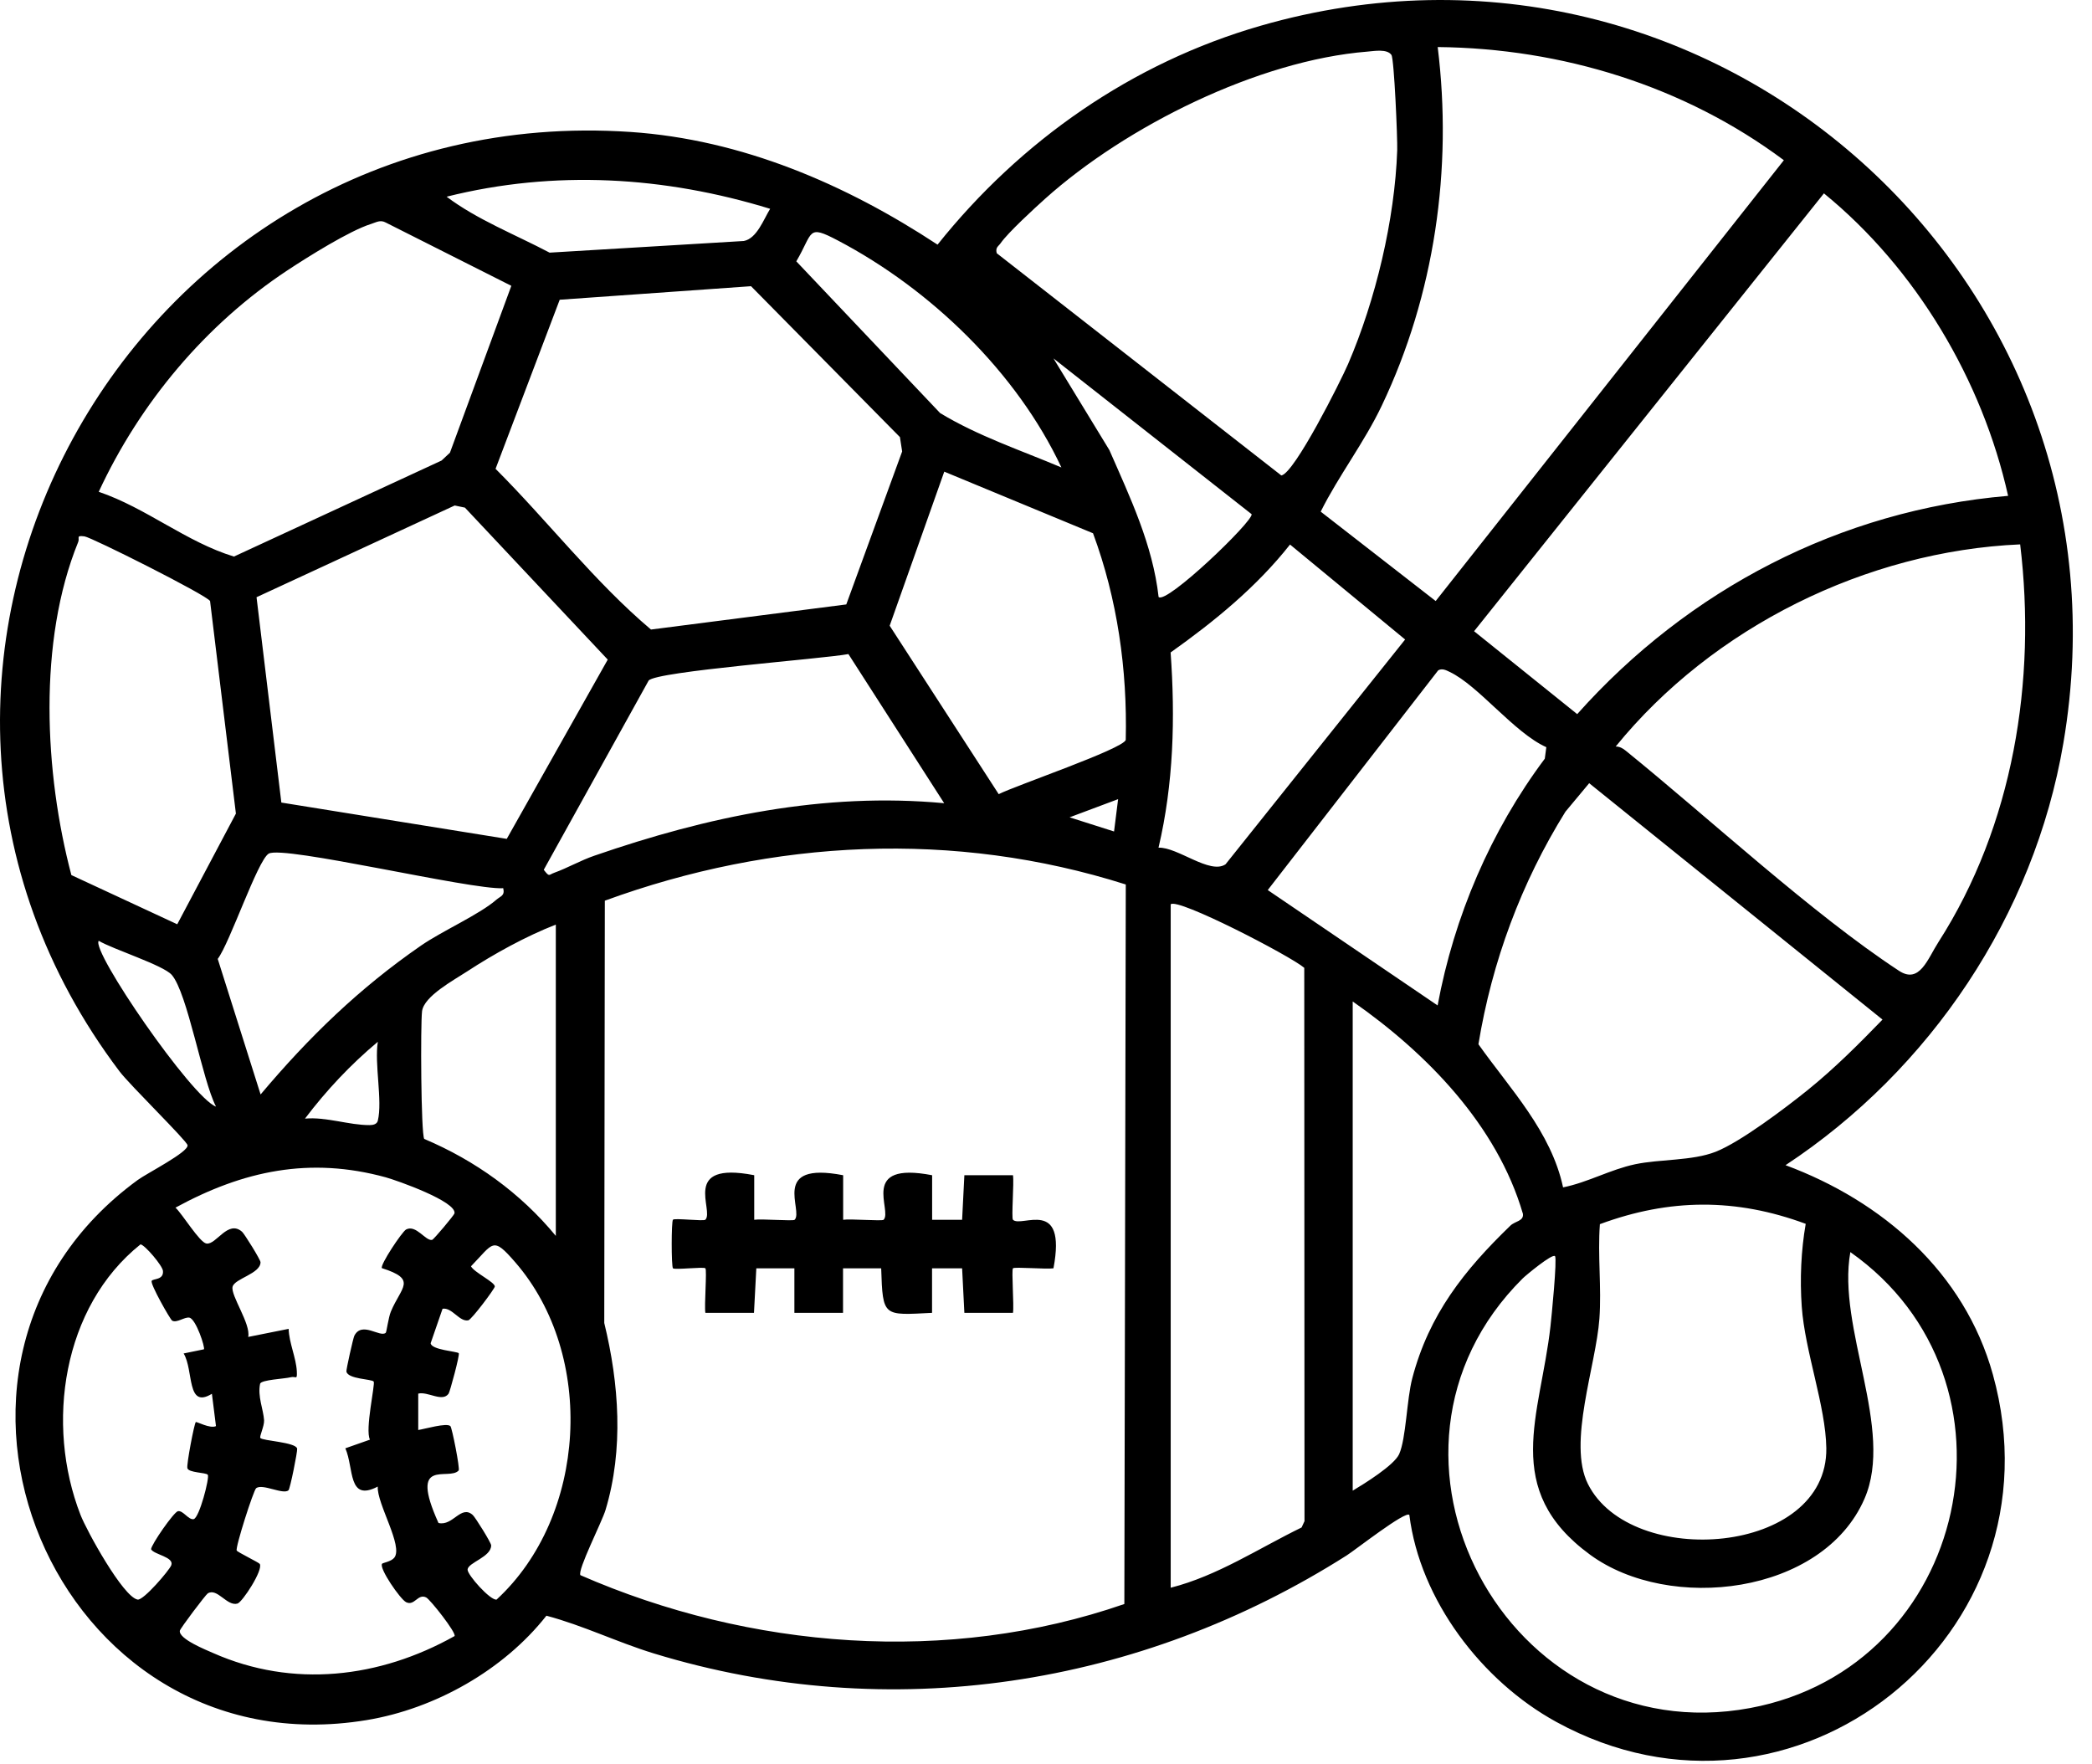 <svg width="51" height="43" viewBox="0 0 51 43" fill="none" xmlns="http://www.w3.org/2000/svg">
<path d="M34.358 36.931C34.265 36.824 33.029 37.794 32.831 37.918C27.785 41.122 21.698 42.068 15.94 40.308C15.049 40.035 14.219 39.627 13.321 39.388C12.28 40.711 10.609 41.657 8.938 41.933C1.323 43.19 -2.795 33.256 3.359 28.765C3.58 28.603 4.607 28.081 4.572 27.917C4.544 27.799 3.174 26.46 2.915 26.12C-4.491 16.32 3.146 2.391 15.373 3.217C18.088 3.401 20.62 4.493 22.856 5.964C24.878 3.432 27.599 1.53 30.732 0.628C41.766 -2.552 52.231 6.819 50.301 18.122C49.587 22.314 47.055 26.081 43.529 28.405C45.891 29.282 47.89 31.014 48.583 33.506C50.347 39.858 43.733 45.153 37.94 41.977C36.123 40.981 34.617 39.003 34.358 36.933V36.931ZM32.197 12.473L35 14.652L43.488 3.906C41.065 2.097 38.077 1.177 35.049 1.147C35.416 4.117 34.974 7.186 33.686 9.888C33.258 10.789 32.63 11.602 32.197 12.473ZM24.299 6.173L31.237 11.591C31.559 11.537 32.689 9.282 32.865 8.873C33.534 7.319 34.004 5.356 34.062 3.661C34.071 3.377 33.988 1.435 33.921 1.339C33.815 1.187 33.505 1.244 33.337 1.258C30.672 1.471 27.453 3.077 25.482 4.842C25.22 5.077 24.574 5.67 24.396 5.926C24.339 6.009 24.262 6.029 24.299 6.173ZM18.777 5.091C16.198 4.299 13.52 4.137 10.888 4.795C11.624 5.352 12.568 5.721 13.398 6.159L18.134 5.875C18.454 5.812 18.616 5.346 18.776 5.089L18.777 5.091ZM48.955 12.088C48.325 9.264 46.709 6.545 44.465 4.714L35.936 15.388L38.45 17.409C41.159 14.369 44.864 12.436 48.953 12.088H48.955ZM12.464 6.967L9.408 5.427C9.27 5.35 9.171 5.421 9.045 5.46C8.524 5.622 7.499 6.266 7.011 6.588C5.014 7.907 3.413 9.821 2.407 11.989C3.567 12.383 4.538 13.212 5.703 13.568L10.765 11.227L10.969 11.036L12.466 6.967H12.464ZM25.877 11.399C24.791 9.08 22.688 7.05 20.423 5.861C19.67 5.466 19.832 5.658 19.413 6.371L22.919 10.07C23.841 10.629 24.888 10.978 25.879 11.397L25.877 11.399ZM20.632 14.733L21.993 11.006L21.939 10.656L18.309 6.977L13.645 7.307L12.081 11.429C13.36 12.708 14.5 14.191 15.87 15.347L20.63 14.735L20.632 14.733ZM28.245 14.553C28.433 14.742 30.556 12.704 30.513 12.535L25.682 8.737L27.045 10.972C27.55 12.124 28.103 13.285 28.245 14.553ZM26.644 12.999L23.02 11.498L21.689 15.254L24.347 19.36C24.752 19.154 27.369 18.26 27.444 18.039C27.485 16.325 27.24 14.602 26.646 12.999H26.644ZM12.353 20.452L14.816 16.08L11.334 12.375L11.085 12.323L6.254 14.559L6.859 19.565L12.353 20.45V20.452ZM1.74 21.333L4.321 22.532L5.751 19.834L5.121 14.652C5.032 14.504 2.23 13.097 2.06 13.076C1.842 13.048 1.949 13.109 1.906 13.214C0.92 15.635 1.084 18.848 1.74 21.333ZM28.243 20.665C28.706 20.646 29.497 21.327 29.877 21.07L34.255 15.59L31.449 13.275C30.635 14.308 29.604 15.149 28.538 15.906C28.652 17.503 28.611 19.101 28.243 20.665ZM49.249 13.271C45.498 13.435 41.75 15.292 39.388 18.199C39.481 18.197 39.562 18.242 39.631 18.299C41.667 19.947 44.177 22.277 46.296 23.667C46.798 23.995 46.993 23.375 47.258 22.964C49.079 20.124 49.65 16.593 49.249 13.273V13.271ZM23.018 19.581L20.683 15.945C20.067 16.062 15.997 16.364 15.813 16.591L13.256 21.204C13.402 21.39 13.368 21.327 13.518 21.274C13.832 21.161 14.158 20.974 14.488 20.861C17.247 19.907 20.081 19.307 23.02 19.581H23.018ZM37.697 18.215C36.915 17.865 36.044 16.713 35.341 16.38C35.25 16.336 35.156 16.287 35.061 16.342L30.906 21.698L35.047 24.511C35.448 22.346 36.341 20.257 37.66 18.495L37.697 18.215ZM38.106 28.946C38.711 28.824 39.254 28.512 39.86 28.383C40.466 28.255 41.252 28.302 41.823 28.079C42.429 27.842 43.531 27.007 44.066 26.576C44.722 26.047 45.309 25.459 45.893 24.856L38.742 19.093L38.163 19.788C37.087 21.517 36.372 23.442 36.042 25.457C36.819 26.553 37.814 27.584 38.106 28.948V28.946ZM27.258 19.482L26.075 19.925L27.159 20.27L27.258 19.482ZM27.445 21.562C23.263 20.235 18.847 20.458 14.745 21.957L14.731 32.252C15.092 33.731 15.207 35.333 14.762 36.81C14.68 37.091 14.069 38.286 14.15 38.4C18.28 40.205 23.12 40.59 27.41 39.103L27.445 21.562ZM12.268 21.653C11.492 21.7 6.89 20.598 6.549 20.811C6.278 20.979 5.603 22.986 5.308 23.377L6.353 26.681C7.53 25.283 8.755 24.094 10.265 23.051C10.795 22.686 11.684 22.297 12.104 21.931C12.205 21.844 12.312 21.837 12.268 21.653ZM28.54 22.046V38.706C29.677 38.418 30.684 37.747 31.731 37.237L31.802 37.083L31.796 23.594C31.459 23.304 28.703 21.876 28.54 22.046ZM13.55 22.54C12.823 22.824 12.043 23.253 11.389 23.681C11.061 23.896 10.335 24.285 10.289 24.653C10.25 24.981 10.262 27.633 10.342 27.765C11.587 28.291 12.693 29.088 13.55 30.129V22.538V22.54ZM5.265 26.975C4.931 26.333 4.572 24.208 4.187 23.766C3.981 23.529 2.749 23.14 2.407 22.935C2.21 23.17 4.676 26.76 5.265 26.977V26.975ZM32.977 24.412V36.34C33.256 36.173 33.986 35.722 34.109 35.45C34.279 35.069 34.293 34.119 34.429 33.601C34.838 32.043 35.697 30.965 36.822 29.878C36.939 29.766 37.148 29.772 37.127 29.592C36.497 27.43 34.78 25.672 32.977 24.414V24.412ZM9.211 27.319C9.329 26.835 9.124 25.934 9.211 25.397C8.549 25.95 7.955 26.582 7.435 27.27C7.949 27.222 8.508 27.43 9.009 27.428C9.098 27.428 9.189 27.406 9.211 27.321V27.319ZM9.31 30.915C9.258 30.842 9.801 30.027 9.9 29.973C10.143 29.845 10.378 30.262 10.534 30.226C10.576 30.216 11.071 29.622 11.079 29.582C11.144 29.294 9.677 28.776 9.404 28.701C7.554 28.194 5.931 28.538 4.278 29.44C4.447 29.596 4.864 30.287 5.032 30.315C5.271 30.354 5.557 29.722 5.903 30.03C5.96 30.082 6.353 30.712 6.351 30.771C6.351 31.052 5.719 31.168 5.67 31.369C5.619 31.581 6.118 32.274 6.051 32.592L7.037 32.395C7.046 32.736 7.22 33.1 7.236 33.431C7.246 33.658 7.218 33.542 7.086 33.575C6.942 33.613 6.371 33.635 6.341 33.733C6.276 34.042 6.42 34.352 6.438 34.624C6.446 34.764 6.32 35.017 6.347 35.055C6.397 35.126 7.212 35.156 7.244 35.315C7.256 35.381 7.072 36.297 7.033 36.331C6.9 36.445 6.403 36.161 6.245 36.279C6.181 36.327 5.731 37.731 5.771 37.8C5.794 37.841 6.314 38.092 6.333 38.126C6.42 38.276 5.907 39.058 5.79 39.092C5.534 39.167 5.295 38.699 5.064 38.845C5.016 38.874 4.392 39.698 4.384 39.755C4.355 39.955 5.022 40.221 5.196 40.298C7.141 41.159 9.252 40.91 11.081 39.885C11.134 39.812 10.489 38.993 10.39 38.943C10.183 38.841 10.107 39.161 9.9 39.058C9.758 38.987 9.237 38.232 9.314 38.122C9.329 38.098 9.535 38.071 9.612 37.974C9.837 37.693 9.185 36.66 9.209 36.24C8.474 36.625 8.632 35.787 8.419 35.307L9.019 35.096C8.893 34.857 9.152 33.739 9.11 33.68C9.065 33.617 8.48 33.623 8.445 33.435C8.437 33.392 8.607 32.63 8.638 32.564C8.822 32.199 9.266 32.614 9.404 32.491C9.424 32.474 9.47 32.112 9.529 31.974C9.78 31.372 10.181 31.192 9.31 30.915ZM44.021 29.835C42.321 29.205 40.701 29.215 39.003 29.843C38.946 30.601 39.046 31.393 38.991 32.148C38.91 33.289 38.211 35.177 38.711 36.176C39.757 38.266 44.558 37.913 44.523 35.304C44.509 34.279 44.001 32.947 43.924 31.851C43.877 31.184 43.907 30.487 44.021 29.833V29.835ZM3.697 31.225C3.738 31.166 3.991 31.208 3.973 30.984C3.964 30.858 3.537 30.354 3.426 30.335C1.522 31.857 1.102 34.721 1.963 36.931C2.111 37.314 3 38.931 3.355 38.995C3.497 39.02 4.129 38.28 4.175 38.159C4.254 37.956 3.752 37.899 3.683 37.768C3.687 37.654 4.24 36.856 4.339 36.84C4.465 36.818 4.594 37.057 4.72 37.034C4.86 37.006 5.113 36.02 5.066 35.953C5.022 35.894 4.597 35.906 4.568 35.791C4.544 35.705 4.734 34.709 4.773 34.668C4.791 34.65 5.125 34.836 5.265 34.766L5.166 33.978C4.542 34.36 4.726 33.406 4.477 32.995L4.971 32.894C5.006 32.855 4.779 32.156 4.617 32.122C4.501 32.098 4.309 32.26 4.197 32.195C4.149 32.167 3.653 31.291 3.699 31.229L3.697 31.225ZM10.692 37.128C11.042 37.209 11.239 36.676 11.525 36.933C11.585 36.986 11.974 37.608 11.974 37.673C11.976 37.958 11.413 38.09 11.399 38.262C11.389 38.388 11.954 39.022 12.106 38.995C14.308 36.965 14.531 33.044 12.562 30.773C12.004 30.129 12.037 30.299 11.482 30.87C11.557 31.018 12.063 31.255 12.063 31.362C12.063 31.415 11.496 32.171 11.417 32.187C11.2 32.231 11.022 31.867 10.789 31.905L10.499 32.744C10.512 32.91 11.15 32.944 11.184 32.989C11.213 33.03 10.967 33.933 10.937 33.974C10.785 34.192 10.429 33.915 10.196 33.974V34.861C10.358 34.836 10.89 34.679 10.98 34.766C11.02 34.804 11.217 35.805 11.182 35.847C10.943 36.115 9.952 35.497 10.69 37.128H10.692ZM37.909 30.623C37.847 30.55 37.192 31.095 37.121 31.166C32.835 35.424 36.745 42.741 42.666 41.639C48.022 40.642 49.535 33.639 45.109 30.524C44.776 32.371 46.192 34.843 45.453 36.538C44.434 38.88 40.697 39.317 38.764 37.901C36.589 36.309 37.553 34.514 37.798 32.335C37.824 32.104 37.964 30.688 37.909 30.623Z" fill="black"/>
<path d="M18.387 28.65V29.736C18.553 29.708 19.335 29.773 19.372 29.736C19.596 29.513 18.762 28.304 20.555 28.65V29.736C20.721 29.708 21.503 29.773 21.541 29.736C21.764 29.513 20.931 28.304 22.724 28.65V29.736H23.455L23.51 28.65H24.695C24.724 28.827 24.653 29.694 24.695 29.736C24.898 29.939 26.012 29.171 25.682 30.919C25.517 30.947 24.734 30.879 24.695 30.919C24.655 30.958 24.724 31.827 24.695 32.005H23.51L23.455 30.919H22.722V32.005C21.529 32.064 21.521 32.116 21.482 30.919H20.552V32.005H19.366V30.919H18.438L18.381 32.005H17.196C17.166 31.829 17.238 30.96 17.196 30.919C17.155 30.877 16.448 30.962 16.406 30.919C16.365 30.875 16.365 29.777 16.406 29.734C16.448 29.69 17.155 29.777 17.196 29.734C17.419 29.511 16.586 28.302 18.379 28.648L18.387 28.65Z" fill="black"/>
</svg>
